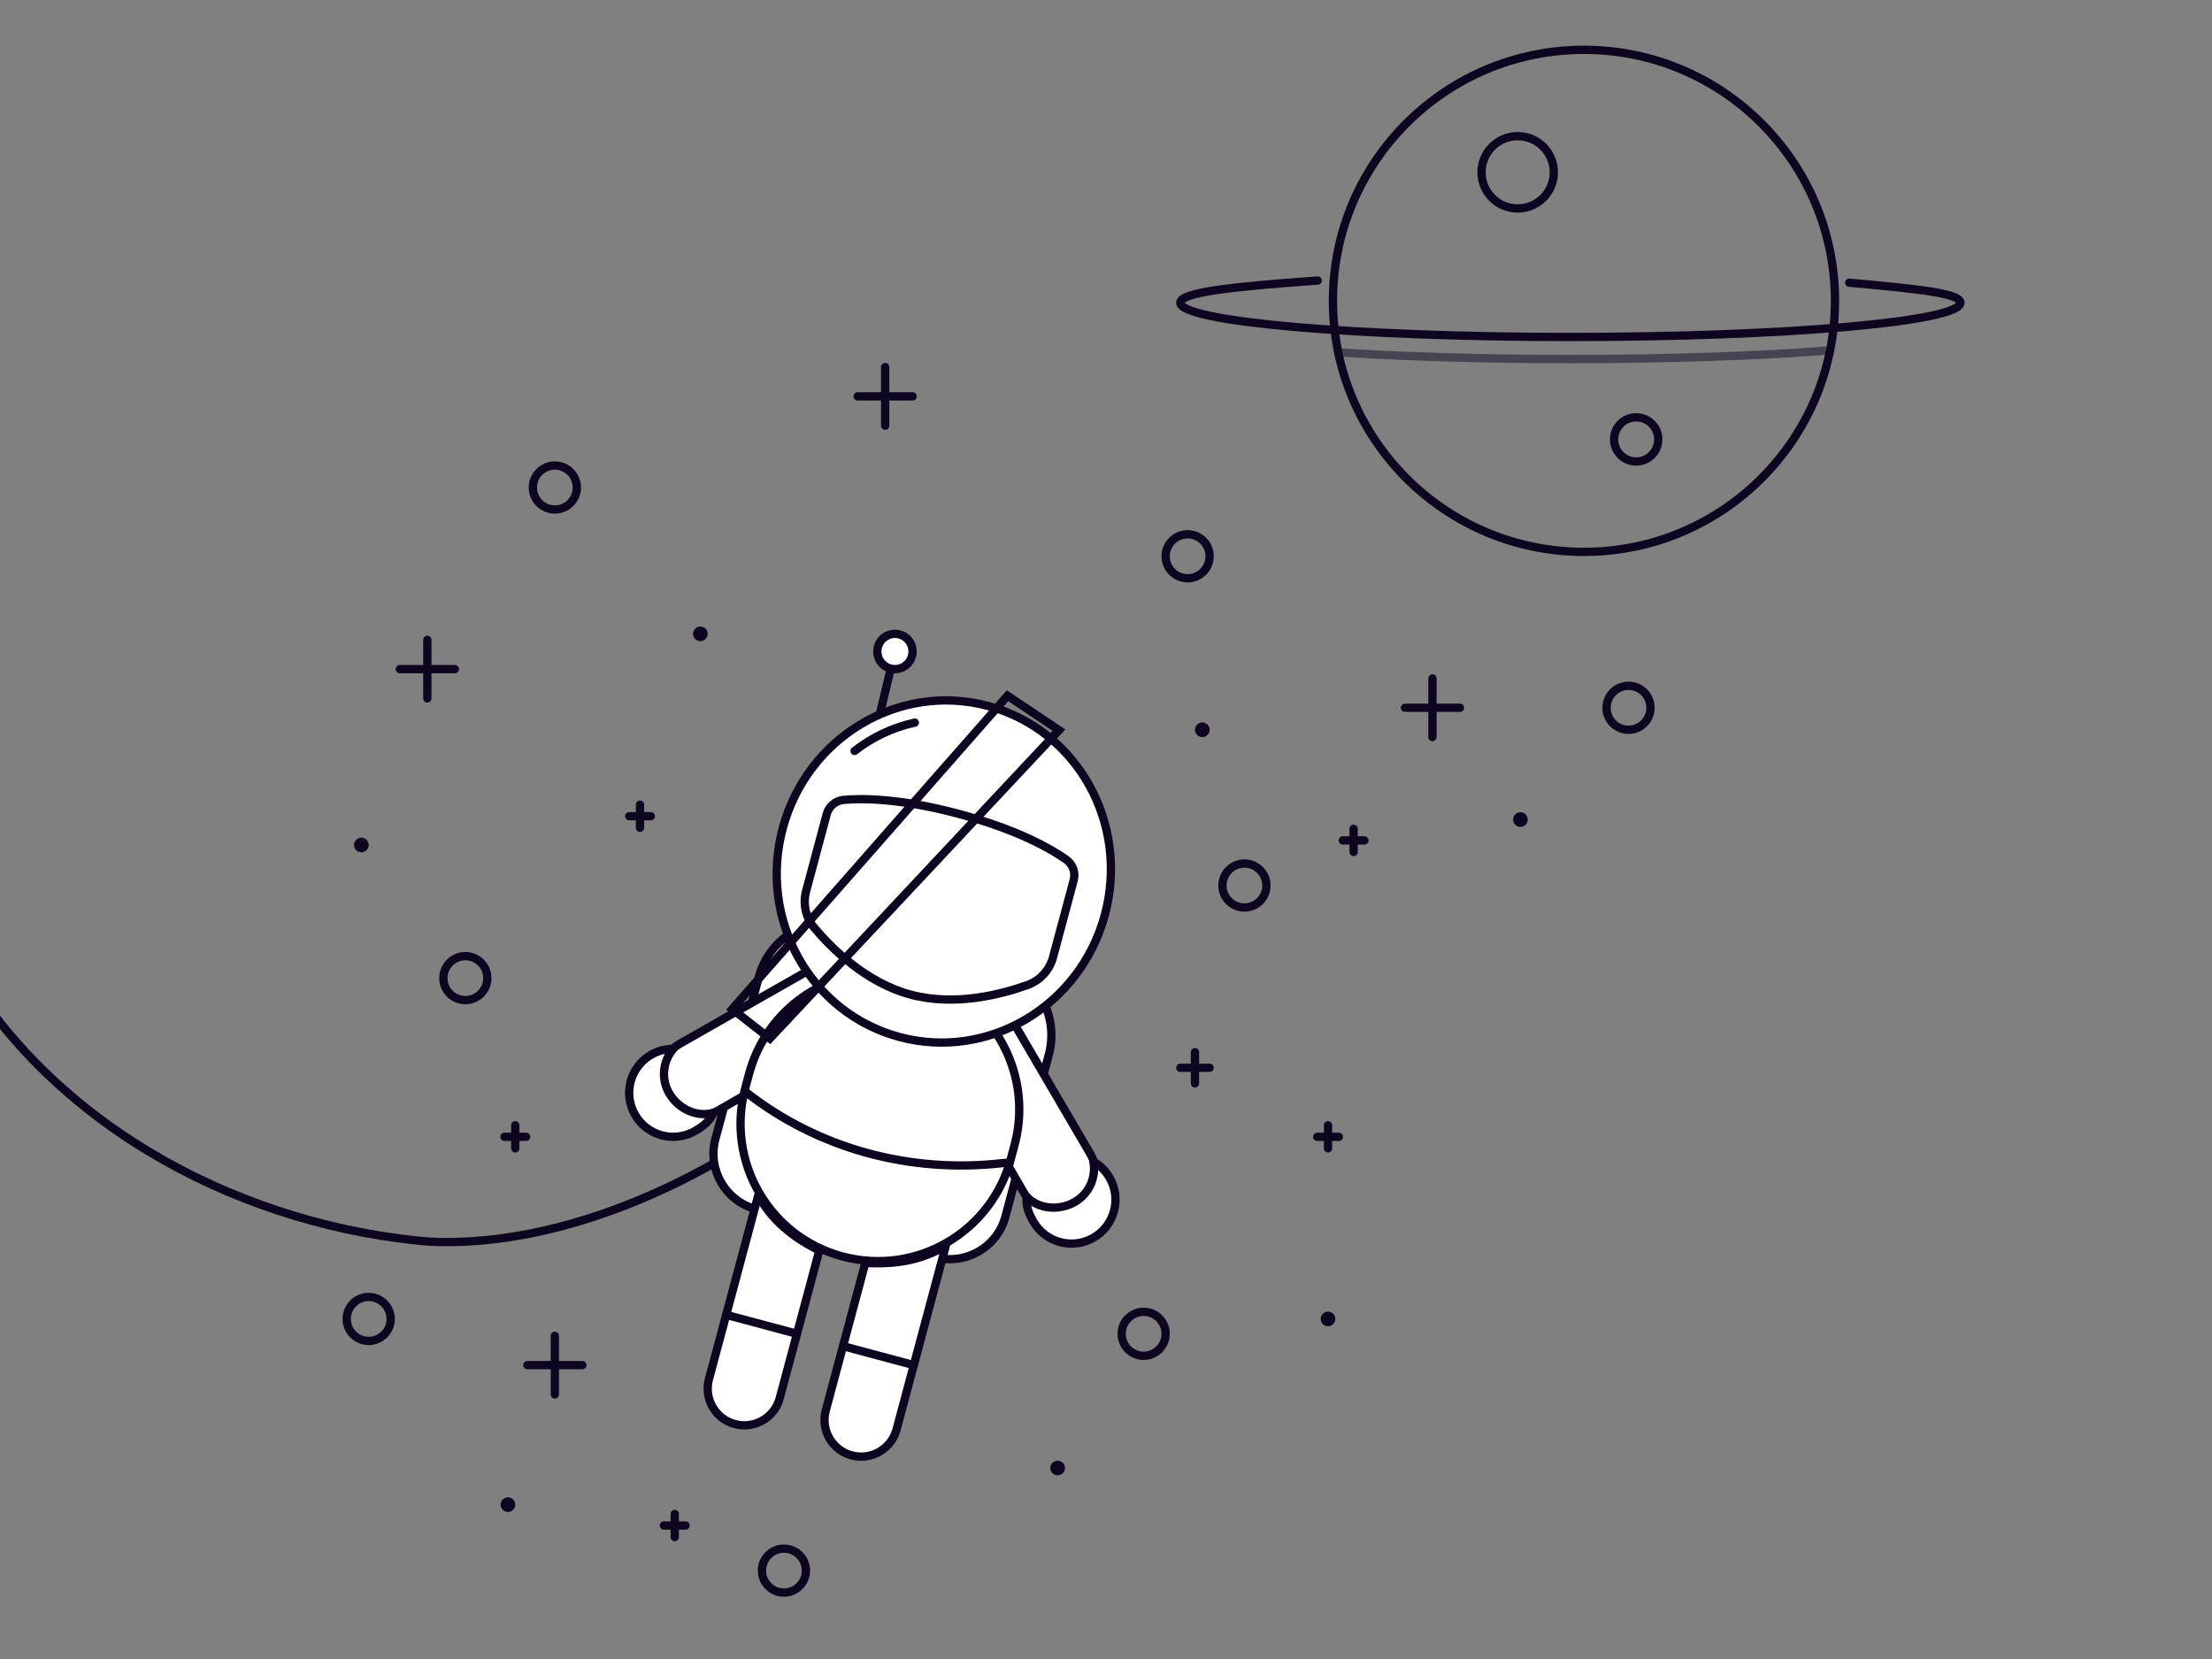 <svg version="1.1" xmlns="http://www.w3.org/2000/svg" xmlnsXlink="http://www.w3.org/1999/xlink"
                viewBox="0 0 800 600">
                <rect x="0" y="0" width="800" height="600" fill="#808080" stroke="none"/>
                <g>
                    <defs>
                    <clipPath id="GlassClip">
                        <path
                        d="M380.857,346.164c-1.247,4.651-4.668,8.421-9.196,10.06c-9.332,3.377-26.2,7.817-42.301,3.5
                        s-28.485-16.599-34.877-24.192c-3.101-3.684-4.177-8.66-2.93-13.311l7.453-27.798c0.756-2.82,3.181-4.868,6.088-5.13
                        c6.755-0.61,20.546-0.608,41.785,5.087s33.181,12.591,38.725,16.498c2.387,1.682,3.461,4.668,2.705,7.488L380.857,346.164z" />
                    </clipPath>
                    <clipPath id="cordClip">
                        <rect width="800" height="600" />
                    </clipPath>
                    </defs>

                    <g id="planet">
                    <circle fill="none" stroke="#0E0620" stroke-width="3" stroke-miterlimit="10" cx="572.859" cy="108.803"
                        r="90.788" />

                    <circle id="craterBig" fill="none" stroke="#0E0620" stroke-width="3" stroke-miterlimit="10" cx="548.891"
                        cy="62.319" r="13.074" />

                    <circle id="craterSmall" fill="none" stroke="#0E0620" stroke-width="3" stroke-miterlimit="10" cx="591.743"
                        cy="158.918" r="7.989" />
                    <path id="ring" fill="none" stroke="#0E0620" stroke-width="3" stroke-linecap="round"
                        stroke-miterlimit="10" d="
                    M476.562,101.461c-30.404,2.164-49.691,4.221-49.691,8.007c0,6.853,63.166,12.408,141.085,12.408s141.085-5.555,141.085-12.408
                    c0-3.378-15.347-4.988-40.243-7.225" />

                    <path id="ringShadow" opacity="0.5" fill="none" stroke="#0E0620" stroke-width="3" stroke-linecap="round"
                        stroke-miterlimit="10" d="
                    M483.985,127.43c23.462,1.531,52.515,2.436,83.972,2.436c36.069,0,68.978-1.19,93.922-3.149" />
                    </g>
                    <g id="stars">
                    <g id="starsBig">
                        <g>

                        <line fill="none" stroke="#0E0620" stroke-width="3" stroke-linecap="round" stroke-miterlimit="10"
                            x1="518.07" y1="245.375" x2="518.07" y2="266.581" />

                        <line fill="none" stroke="#0E0620" stroke-width="3" stroke-linecap="round" stroke-miterlimit="10"
                            x1="508.129" y1="255.978" x2="528.01" y2="255.978" />
                        </g>
                        <g>

                        <line fill="none" stroke="#0E0620" stroke-width="3" stroke-linecap="round" stroke-miterlimit="10"
                            x1="154.55" y1="231.391" x2="154.55" y2="252.598" />

                        <line fill="none" stroke="#0E0620" stroke-width="3" stroke-linecap="round" stroke-miterlimit="10"
                            x1="144.609" y1="241.995" x2="164.49" y2="241.995" />
                        </g>
                        <g>

                        <line fill="none" stroke="#0E0620" stroke-width="3" stroke-linecap="round" stroke-miterlimit="10"
                            x1="320.135" y1="132.746" x2="320.135" y2="153.952" />

                        <line fill="none" stroke="#0E0620" stroke-width="3" stroke-linecap="round" stroke-miterlimit="10"
                            x1="310.194" y1="143.349" x2="330.075" y2="143.349" />
                        </g>
                        <g>

                        <line fill="none" stroke="#0E0620" stroke-width="3" stroke-linecap="round" stroke-miterlimit="10"
                            x1="200.67" y1="483.11" x2="200.67" y2="504.316" />

                        <line fill="none" stroke="#0E0620" stroke-width="3" stroke-linecap="round" stroke-miterlimit="10"
                            x1="210.611" y1="493.713" x2="190.73" y2="493.713" />
                        </g>
                    </g>
                    <g id="starsSmall">
                        <g>

                        <line fill="none" stroke="#0E0620" stroke-width="3" stroke-linecap="round" stroke-miterlimit="10"
                            x1="432.173" y1="380.52" x2="432.173" y2="391.83" />

                        <line fill="none" stroke="#0E0620" stroke-width="3" stroke-linecap="round" stroke-miterlimit="10"
                            x1="426.871" y1="386.175" x2="437.474" y2="386.175" />
                        </g>
                        <g>

                        <line fill="none" stroke="#0E0620" stroke-width="3" stroke-linecap="round" stroke-miterlimit="10"
                            x1="489.555" y1="299.765" x2="489.555" y2="308.124" />

                        <line fill="none" stroke="#0E0620" stroke-width="3" stroke-linecap="round" stroke-miterlimit="10"
                            x1="485.636" y1="303.945" x2="493.473" y2="303.945" />
                        </g>
                        <g>

                        <line fill="none" stroke="#0E0620" stroke-width="3" stroke-linecap="round" stroke-miterlimit="10"
                            x1="231.468" y1="291.009" x2="231.468" y2="299.369" />

                        <line fill="none" stroke="#0E0620" stroke-width="3" stroke-linecap="round" stroke-miterlimit="10"
                            x1="227.55" y1="295.189" x2="235.387" y2="295.189" />
                        </g>
                        <g>

                        <line fill="none" stroke="#0E0620" stroke-width="3" stroke-linecap="round" stroke-miterlimit="10"
                            x1="244.032" y1="547.539" x2="244.032" y2="555.898" />

                        <line fill="none" stroke="#0E0620" stroke-width="3" stroke-linecap="round" stroke-miterlimit="10"
                            x1="247.95" y1="551.719" x2="240.113" y2="551.719" />
                        </g>
                        <g>

                        <line fill="none" stroke="#0E0620" stroke-width="3" stroke-linecap="round" stroke-miterlimit="10"
                            x1="186.359" y1="406.967" x2="186.359" y2="415.326" />

                        <line fill="none" stroke="#0E0620" stroke-width="3" stroke-linecap="round" stroke-miterlimit="10"
                            x1="190.277" y1="411.146" x2="182.44" y2="411.146" />
                        </g>
                        <g>

                        <line fill="none" stroke="#0E0620" stroke-width="3" stroke-linecap="round" stroke-miterlimit="10"
                            x1="480.296" y1="406.967" x2="480.296" y2="415.326" />

                        <line fill="none" stroke="#0E0620" stroke-width="3" stroke-linecap="round" stroke-miterlimit="10"
                            x1="484.215" y1="411.146" x2="476.378" y2="411.146" />
                        </g>
                    </g>
                    <g id="circlesBig">

                        <circle fill="none" stroke="#0E0620" stroke-width="3" stroke-linecap="round" stroke-miterlimit="10"
                        cx="588.977" cy="255.978" r="7.952" />

                        <circle fill="none" stroke="#0E0620" stroke-width="3" stroke-linecap="round" stroke-miterlimit="10"
                        cx="450.066" cy="320.259" r="7.952" />

                        <circle fill="none" stroke="#0E0620" stroke-width="3" stroke-linecap="round" stroke-miterlimit="10"
                        cx="168.303" cy="353.753" r="7.952" />

                        <circle fill="none" stroke="#0E0620" stroke-width="3" stroke-linecap="round" stroke-miterlimit="10"
                        cx="429.522" cy="201.185" r="7.952" />

                        <circle fill="none" stroke="#0E0620" stroke-width="3" stroke-linecap="round" stroke-miterlimit="10"
                        cx="200.67" cy="176.313" r="7.952" />

                        <circle fill="none" stroke="#0E0620" stroke-width="3" stroke-linecap="round" stroke-miterlimit="10"
                        cx="133.343" cy="477.014" r="7.952" />

                        <circle fill="none" stroke="#0E0620" stroke-width="3" stroke-linecap="round" stroke-miterlimit="10"
                        cx="283.521" cy="568.033" r="7.952" />

                        <circle fill="none" stroke="#0E0620" stroke-width="3" stroke-linecap="round" stroke-miterlimit="10"
                        cx="413.618" cy="482.387" r="7.952" />
                    </g>
                    <g id="circlesSmall">
                        <circle fill="#0E0620" cx="549.879" cy="296.402" r="2.651" />
                        <circle fill="#0E0620" cx="253.29" cy="229.24" r="2.651" />
                        <circle fill="#0E0620" cx="434.824" cy="263.931" r="2.651" />
                        <circle fill="#0E0620" cx="183.708" cy="544.176" r="2.651" />
                        <circle fill="#0E0620" cx="382.515" cy="530.923" r="2.651" />
                        <circle fill="#0E0620" cx="130.693" cy="305.608" r="2.651" />
                        <circle fill="#0E0620" cx="480.296" cy="477.014" r="2.651" />
                    </g>
                    </g>
                    <g id="spaceman" clipPath="url(cordClip)">
                    <path id="cord" fill="none" stroke="#0E0620" stroke-width="3" stroke-linecap="round"
                        stroke-linejoin="round" stroke-miterlimit="10"
                        d="
                    M273.813,410.969c0,0-54.527,39.501-115.34,38.218c-2.28-0.048-4.926-0.241-7.841-0.548
                    c-68.038-7.178-134.288-43.963-167.33-103.87c-0.908-1.646-1.793-3.3-2.654-4.964c-18.395-35.511-37.259-83.385-32.075-118.817" />

                    <path id="backpack" fill="#FFFFFF" stroke="#0E0620" stroke-width="3" stroke-linecap="round"
                        stroke-linejoin="round" stroke-miterlimit="10" d="
                    M338.164,454.689l-64.726-17.353c-11.086-2.972-17.664-14.369-14.692-25.455l15.694-58.537
                    c3.889-14.504,18.799-23.11,33.303-19.221l52.349,14.035c14.504,3.889,23.11,18.799,19.221,33.303l-15.694,58.537
                    C360.647,451.083,349.251,457.661,338.164,454.689z" />
                    <g id="antenna">
                        <line fill="#FFFFFF" stroke="#0E0620" stroke-width="3" stroke-linecap="round" stroke-linejoin="round"
                        stroke-miterlimit="10" x1="323.396" y1="236.625" x2="295.285" y2="353.753" />
                        <circle fill="#FFFFFF" stroke="#0E0620" stroke-width="3" stroke-linecap="round" stroke-linejoin="round"
                        stroke-miterlimit="10" cx="323.666" cy="235.617" r="6.375" />
                    </g>
                    <g id="armR">

                        <path fill="#FFFFFF" stroke="#0E0620" stroke-width="3" stroke-linecap="round" stroke-linejoin="round"
                        stroke-miterlimit="10" d="
                        M360.633,363.039c1.352,1.061,4.91,5.056,5.824,6.634l27.874,47.634c3.855,6.649,1.59,15.164-5.059,19.02l0,0
                        c-6.649,3.855-15.164,1.59-19.02-5.059l-5.603-9.663" />

                        <path fill="#FFFFFF" stroke="#0E0620" stroke-width="3" stroke-linecap="round" stroke-linejoin="round"
                        stroke-miterlimit="10" d="
                        M388.762,434.677c5.234-3.039,7.731-8.966,6.678-14.594c2.344,1.343,4.383,3.289,5.837,5.793
                        c4.411,7.596,1.829,17.33-5.767,21.741c-7.596,4.411-17.33,1.829-21.741-5.767c-1.754-3.021-2.817-5.818-2.484-9.046
                        C375.625,437.355,383.087,437.973,388.762,434.677z" />
                    </g>
                    <g id="armL">

                        <path fill="#FFFFFF" stroke="#0E0620" stroke-width="3" stroke-linecap="round" stroke-linejoin="round"
                        stroke-miterlimit="10" d="
                        M301.301,347.66c-1.702,0.242-5.91,1.627-7.492,2.536l-47.965,27.301c-6.664,3.829-8.963,12.335-5.134,18.999h0
                        c3.829,6.664,12.335,8.963,18.999,5.134l9.685-5.564" />

                        <path fill="#FFFFFF" stroke="#0E0620" stroke-width="3" stroke-linecap="round" stroke-linejoin="round"
                        stroke-miterlimit="10" d="
                        M241.978,395.324c-3.012-5.25-2.209-11.631,1.518-15.977c-2.701-0.009-5.44,0.656-7.952,2.096
                        c-7.619,4.371-10.253,14.09-5.883,21.71c4.371,7.619,14.09,10.253,21.709,5.883c3.03-1.738,5.35-3.628,6.676-6.59
                        C252.013,404.214,245.243,401.017,241.978,395.324z" />
                    </g>
                    <g id="body">

                        <path fill="#FFFFFF" stroke="#0E0620" stroke-width="3" stroke-linecap="round" stroke-linejoin="round"
                        stroke-miterlimit="10" d="
                        M353.351,365.387c-7.948,1.263-16.249,0.929-24.48-1.278c-8.232-2.207-15.586-6.07-21.836-11.14
                        c-17.004,4.207-31.269,17.289-36.128,35.411l-1.374,5.123c-7.112,26.525,8.617,53.791,35.13,60.899l0,0
                        c26.513,7.108,53.771-8.632,60.883-35.158l1.374-5.123C371.778,395.999,365.971,377.536,353.351,365.387z" />
                        <path fill="none" stroke="#0E0620" stroke-width="3" stroke-linecap="round" stroke-linejoin="round"
                        stroke-miterlimit="10" d="
                        M269.678,394.912L269.678,394.912c26.3,20.643,59.654,29.585,93.106,25.724l2.419-0.114" />
                    </g>
                    <g id="legs">
                        <g id="legR">

                        <path fill="#FFFFFF" stroke="#0E0620" stroke-width="3" stroke-linecap="round" stroke-linejoin="round"
                            stroke-miterlimit="10" d="
                            M312.957,456.734l-14.315,53.395c-1.896,7.07,2.299,14.338,9.37,16.234l0,0c7.07,1.896,14.338-2.299,16.234-9.37l17.838-66.534
                            C333.451,455.886,323.526,457.387,312.957,456.734z" />

                        <line fill="none" stroke="#0E0620" stroke-width="3" stroke-linecap="round" stroke-linejoin="round"
                            stroke-miterlimit="10" x1="304.883" y1="486.849" x2="330.487" y2="493.713" />
                        </g>
                        <g id="legL">

                        <path fill="#FFFFFF" stroke="#0E0620" stroke-width="3" stroke-linecap="round" stroke-linejoin="round"
                            stroke-miterlimit="10" d="
                            M296.315,452.273L282,505.667c-1.896,7.07-9.164,11.265-16.234,9.37l0,0c-7.07-1.896-11.265-9.164-9.37-16.234l17.838-66.534
                            C278.993,441.286,286.836,447.55,296.315,452.273z" />

                        <line fill="none" stroke="#0E0620" stroke-width="3" stroke-linecap="round" stroke-linejoin="round"
                            stroke-miterlimit="10" x1="262.638" y1="475.522" x2="288.241" y2="482.387" />
                        </g>
                    </g>
                    <g id="head">

                        <ellipse transform="matrix(0.259 -0.966 0.966 0.259 -51.544 563.237)" fill="#FFFFFF"
                        stroke="#0E0620" stroke-width="3" stroke-linecap="round" stroke-linejoin="round"
                        stroke-miterlimit="10" cx="341.295" cy="315.211" rx="61.961" ry="60.305" />
                        <path id="headStripe" fill="none" stroke="#0E0620" stroke-width="3" stroke-linecap="round"
                        stroke-linejoin="round" stroke-miterlimit="10" d="
                        M330.868,261.338c-7.929,1.72-15.381,5.246-21.799,10.246" />

                        <path fill="#FFFFFF" stroke="#0E0620" stroke-width="3" stroke-linecap="round" stroke-linejoin="round"
                        stroke-miterlimit="10" d="
                        M380.857,346.164c-1.247,4.651-4.668,8.421-9.196,10.06c-9.332,3.377-26.2,7.817-42.301,3.5s-28.485-16.599-34.877-24.192
                        c-3.101-3.684-4.177-8.66-2.93-13.311l7.453-27.798c0.756-2.82,3.181-4.868,6.088-5.13c6.755-0.61,20.546-0.608,41.785,5.087
                        s33.181,12.591,38.725,16.498c2.387,1.682,3.461,4.668,2.705,7.488L380.857,346.164z" />
                        <g clipPath="url(#GlassClip)">
                        <polygon id="glassShine" fill="none" stroke="#0E0620" stroke-width="3" stroke-miterlimit="10" points="
                            278.436,375.599 383.003,264.076 364.393,251.618 264.807,364.928 " />
                        </g>
                    </g>
                    </g>
                </g>
                </svg>
